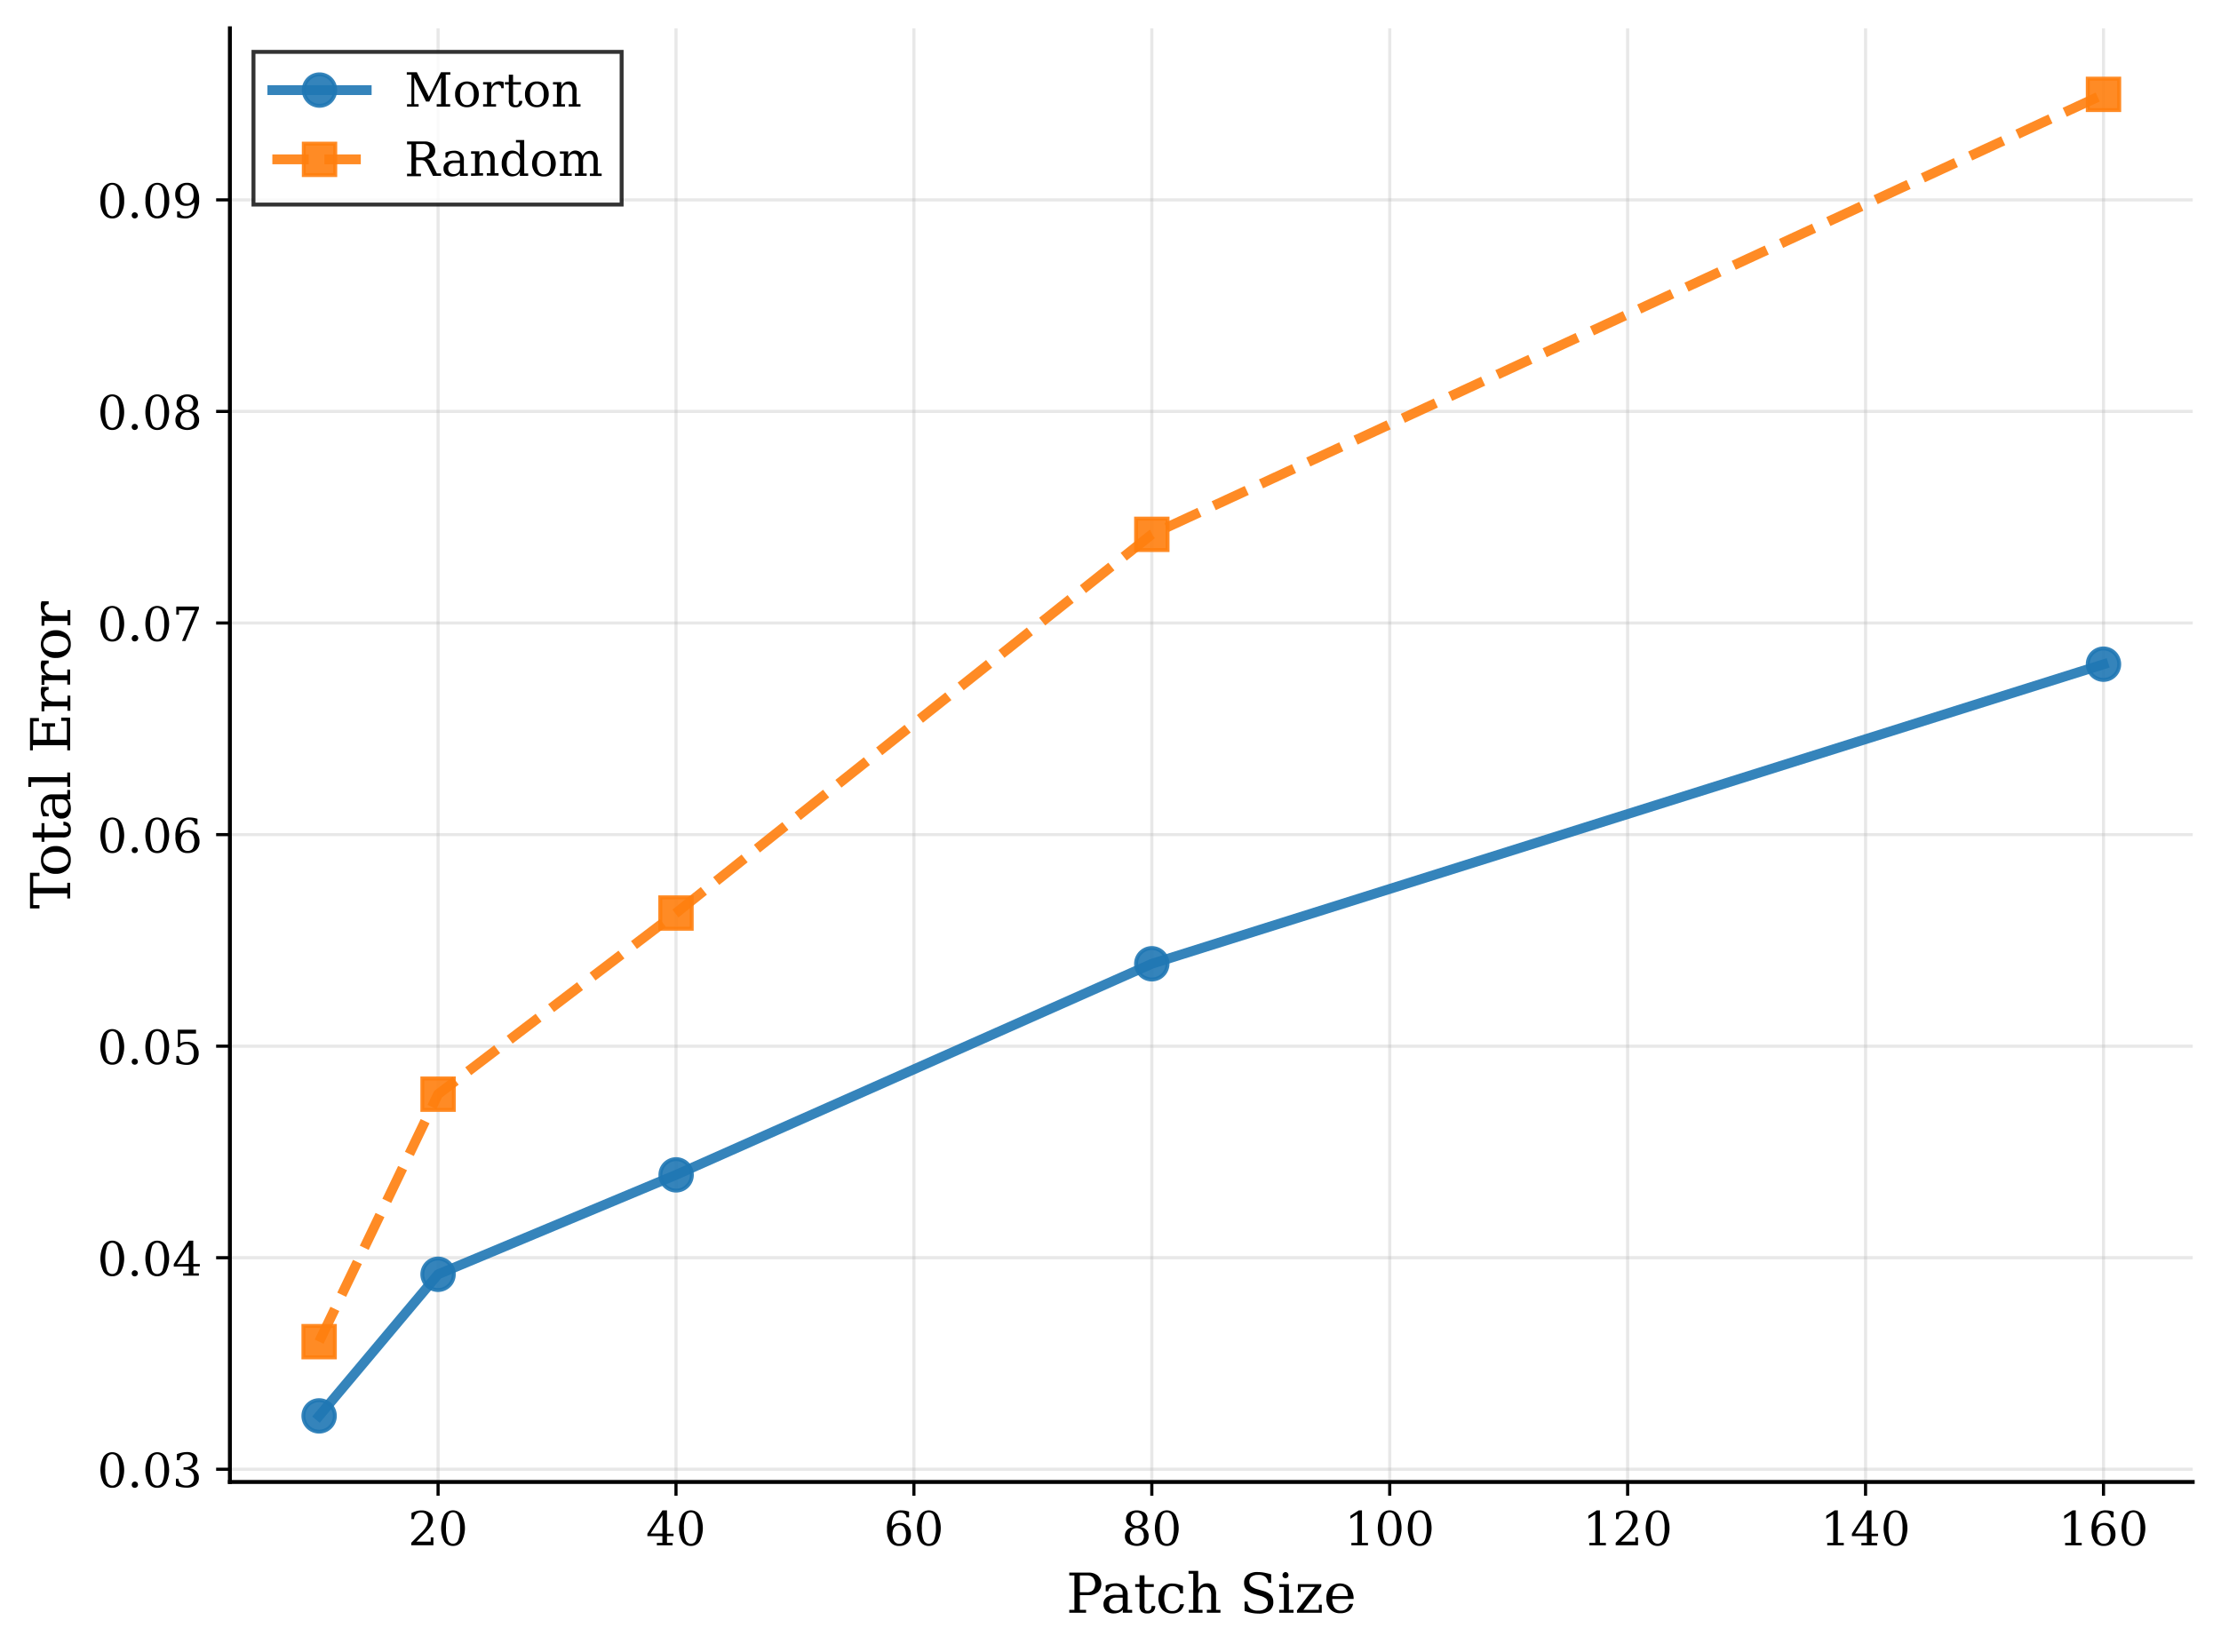 <svg id="Calque_1" data-name="Calque 1" xmlns="http://www.w3.org/2000/svg" xmlns:xlink="http://www.w3.org/1999/xlink" viewBox="0 0 564.98 420.45"><defs><clipPath id="clip-path"><rect x="58.48" y="7.2" width="499.3" height="369.88" style="fill:none"/></clipPath><clipPath id="clip-path-17"><rect x="72.18" y="351.27" width="18" height="18" style="fill:none"/></clipPath><clipPath id="clip-path-18"><rect x="102.44" y="315.24" width="18" height="18" style="fill:none"/></clipPath><clipPath id="clip-path-19"><rect x="162.96" y="289.94" width="18" height="18" style="fill:none"/></clipPath><clipPath id="clip-path-20"><rect x="284" y="236.23" width="18" height="18" style="fill:none"/></clipPath><clipPath id="clip-path-21"><rect x="526.09" y="160.02" width="18" height="18" style="fill:none"/></clipPath><clipPath id="clip-path-23"><rect x="72.18" y="332.38" width="18" height="18" style="fill:none"/></clipPath><clipPath id="clip-path-24"><rect x="102.44" y="269.41" width="18" height="18" style="fill:none"/></clipPath><clipPath id="clip-path-25"><rect x="162.96" y="223.32" width="18" height="18" style="fill:none"/></clipPath><clipPath id="clip-path-26"><rect x="284" y="126.96" width="18" height="18" style="fill:none"/></clipPath><clipPath id="clip-path-27"><rect x="526.09" y="15.01" width="18" height="18" style="fill:none"/></clipPath></defs><rect width="564.98" height="420.45" style="fill:#fff"/><rect x="58.48" y="7.2" width="499.3" height="369.88" style="fill:#fff"/><g style="clip-path:url(#clip-path)"><line x1="111.44" y1="377.08" x2="111.44" y2="7.2" style="fill:none;stroke:#b0b0b0;stroke-linecap:square;stroke-linejoin:round;stroke-width:0.8px;opacity:0.3"/></g><line x1="111.44" y1="377.08" x2="111.44" y2="380.58"/><line x1="111.44" y1="377.08" x2="111.44" y2="380.58" style="fill:none;stroke:#000;stroke-linejoin:round;stroke-width:0.8px"/><path d="M105.33,386.54h-.66V385a6.75,6.75,0,0,1,1.26-.5,4.55,4.55,0,0,1,1.25-.18,3.33,3.33,0,0,1,2.16.66,2.21,2.21,0,0,1,.79,1.8c0,.86-.6,1.88-1.8,3.07l-.2.21-2.21,2.2h3.65v-1.08h.68v2h-5.64v-.63l2.65-2.65a6.71,6.71,0,0,0,1.25-1.61,3.39,3.39,0,0,0,.39-1.55,2,2,0,0,0-.47-1.38,1.61,1.61,0,0,0-1.26-.5,1.83,1.83,0,0,0-1.3.42A1.8,1.8,0,0,0,105.33,386.54Z"/><path d="M115.24,393.36a2.54,2.54,0,0,1-2.23-1.19,7.43,7.43,0,0,1,0-6.67,2.66,2.66,0,0,1,4.45,0,7.27,7.27,0,0,1,0,6.67A2.52,2.52,0,0,1,115.24,393.36Zm0-.56a1.44,1.44,0,0,0,1.35-1,7.66,7.66,0,0,0,.44-3,7.78,7.78,0,0,0-.44-3,1.45,1.45,0,0,0-1.35-1,1.43,1.43,0,0,0-1.34,1,7.59,7.59,0,0,0-.44,3,7.47,7.47,0,0,0,.44,3A1.42,1.42,0,0,0,115.24,392.8Z"/><g style="clip-path:url(#clip-path)"><line x1="171.96" y1="377.08" x2="171.96" y2="7.2" style="fill:none;stroke:#b0b0b0;stroke-linecap:square;stroke-linejoin:round;stroke-width:0.8px;opacity:0.3"/></g><line x1="171.96" y1="377.08" x2="171.96" y2="380.58"/><line x1="171.96" y1="377.08" x2="171.96" y2="380.58" style="fill:none;stroke:#000;stroke-linejoin:round;stroke-width:0.8px"/><path d="M171.09,393.2h-4v-.62h1.41v-1.72h-3.82v-.63l3.83-5.93h1.16v5.94h1.67v.62h-1.67v1.72h1.41Zm-2.58-3v-4.66l-3,4.66Z"/><path d="M175.77,393.36a2.55,2.55,0,0,1-2.24-1.19,7.43,7.43,0,0,1,0-6.67,2.67,2.67,0,0,1,4.46,0,7.35,7.35,0,0,1,0,6.67A2.54,2.54,0,0,1,175.77,393.36Zm0-.56a1.43,1.43,0,0,0,1.34-1,7.66,7.66,0,0,0,.44-3,7.78,7.78,0,0,0-.44-3,1.41,1.41,0,0,0-2.69,0,7.59,7.59,0,0,0-.44,3,7.47,7.47,0,0,0,.44,3A1.44,1.44,0,0,0,175.77,392.8Z"/><g style="clip-path:url(#clip-path)"><line x1="232.48" y1="377.08" x2="232.48" y2="7.2" style="fill:none;stroke:#b0b0b0;stroke-linecap:square;stroke-linejoin:round;stroke-width:0.8px;opacity:0.3"/></g><line x1="232.48" y1="377.08" x2="232.48" y2="380.58"/><line x1="232.48" y1="377.08" x2="232.48" y2="380.58" style="fill:none;stroke:#000;stroke-linejoin:round;stroke-width:0.8px"/><path d="M226.86,388.39a2.62,2.62,0,0,1,.9-.66,2.86,2.86,0,0,1,1.14-.21,2.71,2.71,0,0,1,2.06.79,3,3,0,0,1,.76,2.13,2.86,2.86,0,0,1-.82,2.13,3,3,0,0,1-2.18.79,2.63,2.63,0,0,1-2.28-1.09,5.34,5.34,0,0,1-.8-3.16,5.9,5.9,0,0,1,.94-3.55,3.11,3.11,0,0,1,2.66-1.26,8.43,8.43,0,0,1,1,.08,7.62,7.62,0,0,1,1,.27v1.44h-.66a1.31,1.31,0,0,0-.46-.9,1.52,1.52,0,0,0-1-.31,1.87,1.87,0,0,0-1.7.86A5,5,0,0,0,226.86,388.39Zm1.9,4.41a1.5,1.5,0,0,0,1.28-.6,3.7,3.7,0,0,0,0-3.5,1.5,1.5,0,0,0-1.28-.61,1.53,1.53,0,0,0-1.28.59,2.83,2.83,0,0,0-.43,1.69,3.07,3.07,0,0,0,.44,1.8A1.45,1.45,0,0,0,228.76,392.8Z"/><path d="M236.29,393.36a2.52,2.52,0,0,1-2.23-1.19,7.35,7.35,0,0,1,0-6.67,2.66,2.66,0,0,1,4.45,0,7.35,7.35,0,0,1,0,6.67A2.53,2.53,0,0,1,236.29,393.36Zm0-.56a1.43,1.43,0,0,0,1.34-1,7.63,7.63,0,0,0,.45-3,7.75,7.75,0,0,0-.45-3,1.41,1.41,0,0,0-2.69,0,7.59,7.59,0,0,0-.44,3,7.47,7.47,0,0,0,.44,3A1.44,1.44,0,0,0,236.29,392.8Z"/><g style="clip-path:url(#clip-path)"><line x1="293" y1="377.08" x2="293" y2="7.2" style="fill:none;stroke:#b0b0b0;stroke-linecap:square;stroke-linejoin:round;stroke-width:0.8px;opacity:0.3"/></g><line x1="293" y1="377.08" x2="293" y2="380.58"/><line x1="293" y1="377.08" x2="293" y2="380.58" style="fill:none;stroke:#000;stroke-linejoin:round;stroke-width:0.8px"/><path d="M290.08,388.55a2.46,2.46,0,0,1,1.54.73,2.16,2.16,0,0,1,.57,1.54,2.35,2.35,0,0,1-.78,1.88,4.11,4.11,0,0,1-4.47,0,2.32,2.32,0,0,1-.78-1.88,2.15,2.15,0,0,1,.56-1.54,2.47,2.47,0,0,1,1.56-.73,2.28,2.28,0,0,1-1.36-.67,1.88,1.88,0,0,1-.47-1.31,2.07,2.07,0,0,1,.72-1.66,3.58,3.58,0,0,1,4,0,2.07,2.07,0,0,1,.73,1.66,1.88,1.88,0,0,1-.48,1.31A2.31,2.31,0,0,1,290.08,388.55Zm.63-2a1.81,1.81,0,0,0-.41-1.25,1.66,1.66,0,0,0-2.25,0,1.76,1.76,0,0,0-.41,1.25,1.73,1.73,0,0,0,.41,1.25,1.66,1.66,0,0,0,2.25,0A1.78,1.78,0,0,0,290.71,386.57Zm.24,4.25a2.07,2.07,0,0,0-.47-1.46,1.9,1.9,0,0,0-2.61,0,2.5,2.5,0,0,0,0,2.92,1.9,1.9,0,0,0,2.61,0A2.09,2.09,0,0,0,291,390.82Z"/><path d="M296.81,393.36a2.52,2.52,0,0,1-2.23-1.19,7.35,7.35,0,0,1,0-6.67,2.66,2.66,0,0,1,4.45,0,7.35,7.35,0,0,1,0,6.67A2.53,2.53,0,0,1,296.81,393.36Zm0-.56a1.43,1.43,0,0,0,1.34-1,7.63,7.63,0,0,0,.45-3,7.75,7.75,0,0,0-.45-3,1.41,1.41,0,0,0-2.69,0,7.59,7.59,0,0,0-.44,3,7.47,7.47,0,0,0,.44,3A1.44,1.44,0,0,0,296.81,392.8Z"/><g style="clip-path:url(#clip-path)"><line x1="353.52" y1="377.08" x2="353.52" y2="7.2" style="fill:none;stroke:#b0b0b0;stroke-linecap:square;stroke-linejoin:round;stroke-width:0.8px;opacity:0.3"/></g><line x1="353.52" y1="377.08" x2="353.52" y2="380.58"/><line x1="353.52" y1="377.08" x2="353.52" y2="380.58" style="fill:none;stroke:#000;stroke-linejoin:round;stroke-width:0.8px"/><polygon points="343.76 393.2 343.76 392.58 345.29 392.58 345.29 385.31 343.52 386.45 343.52 385.68 345.66 384.3 346.46 384.3 346.46 392.58 347.99 392.58 347.99 393.2 343.76 393.2"/><path d="M353.51,393.36a2.54,2.54,0,0,1-2.23-1.19,7.43,7.43,0,0,1,0-6.67,2.66,2.66,0,0,1,4.45,0,7.35,7.35,0,0,1,0,6.67A2.53,2.53,0,0,1,353.51,393.36Zm0-.56a1.43,1.43,0,0,0,1.34-1,7.63,7.63,0,0,0,.45-3,7.75,7.75,0,0,0-.45-3,1.44,1.44,0,0,0-1.34-1,1.42,1.42,0,0,0-1.34,1,7.56,7.56,0,0,0-.45,3,7.44,7.44,0,0,0,.45,3A1.41,1.41,0,0,0,353.51,392.8Z"/><path d="M361.14,393.36a2.54,2.54,0,0,1-2.23-1.19,7.43,7.43,0,0,1,0-6.67,2.66,2.66,0,0,1,4.45,0,7.27,7.27,0,0,1,0,6.67A2.53,2.53,0,0,1,361.14,393.36Zm0-.56a1.44,1.44,0,0,0,1.35-1,7.85,7.85,0,0,0,.44-3,8,8,0,0,0-.44-3,1.45,1.45,0,0,0-1.35-1,1.43,1.43,0,0,0-1.34,1,7.56,7.56,0,0,0-.45,3,7.44,7.44,0,0,0,.45,3A1.42,1.42,0,0,0,361.14,392.8Z"/><g style="clip-path:url(#clip-path)"><line x1="414.04" y1="377.08" x2="414.04" y2="7.2" style="fill:none;stroke:#b0b0b0;stroke-linecap:square;stroke-linejoin:round;stroke-width:0.8px;opacity:0.3"/></g><line x1="414.04" y1="377.08" x2="414.04" y2="380.58"/><line x1="414.04" y1="377.08" x2="414.04" y2="380.58" style="fill:none;stroke:#000;stroke-linejoin:round;stroke-width:0.8px"/><polygon points="404.29 393.2 404.29 392.58 405.81 392.58 405.81 385.31 404.05 386.45 404.05 385.68 406.18 384.3 406.99 384.3 406.99 392.58 408.51 392.58 408.51 393.2 404.29 393.2"/><path d="M411.75,386.54h-.66V385a6.75,6.75,0,0,1,1.26-.5,4.55,4.55,0,0,1,1.25-.18,3.33,3.33,0,0,1,2.16.66,2.21,2.21,0,0,1,.79,1.8c0,.86-.6,1.88-1.8,3.07l-.2.21-2.21,2.2H416v-1.08h.68v2H411v-.63l2.65-2.65a6.71,6.71,0,0,0,1.25-1.61,3.38,3.38,0,0,0,.38-1.55,2,2,0,0,0-.46-1.38,1.64,1.64,0,0,0-1.26-.5,1.83,1.83,0,0,0-1.3.42A1.8,1.8,0,0,0,411.75,386.54Z"/><path d="M421.66,393.36a2.54,2.54,0,0,1-2.23-1.19,7.43,7.43,0,0,1,0-6.67,2.66,2.66,0,0,1,4.45,0,7.27,7.27,0,0,1,0,6.67A2.53,2.53,0,0,1,421.66,393.36Zm0-.56a1.44,1.44,0,0,0,1.35-1,7.85,7.85,0,0,0,.44-3,8,8,0,0,0-.44-3,1.45,1.45,0,0,0-1.35-1,1.43,1.43,0,0,0-1.34,1,7.56,7.56,0,0,0-.45,3,7.44,7.44,0,0,0,.45,3A1.42,1.42,0,0,0,421.66,392.8Z"/><g style="clip-path:url(#clip-path)"><line x1="474.56" y1="377.08" x2="474.56" y2="7.2" style="fill:none;stroke:#b0b0b0;stroke-linecap:square;stroke-linejoin:round;stroke-width:0.8px;opacity:0.3"/></g><line x1="474.56" y1="377.08" x2="474.56" y2="380.58"/><line x1="474.56" y1="377.08" x2="474.56" y2="380.58" style="fill:none;stroke:#000;stroke-linejoin:round;stroke-width:0.8px"/><polygon points="464.81 393.2 464.81 392.58 466.33 392.58 466.33 385.31 464.57 386.45 464.57 385.68 466.7 384.3 467.51 384.3 467.51 392.58 469.03 392.58 469.03 393.2 464.81 393.2"/><path d="M477.5,393.2h-4v-.62h1.4v-1.72h-3.81v-.63l3.83-5.93h1.16v5.94h1.67v.62H476.1v1.72h1.4Zm-2.58-3v-4.66l-3,4.66Z"/><path d="M482.18,393.36a2.54,2.54,0,0,1-2.23-1.19,7.43,7.43,0,0,1,0-6.67,2.66,2.66,0,0,1,4.45,0,7.27,7.27,0,0,1,0,6.67A2.52,2.52,0,0,1,482.18,393.36Zm0-.56a1.44,1.44,0,0,0,1.35-1,7.66,7.66,0,0,0,.44-3,7.78,7.78,0,0,0-.44-3,1.45,1.45,0,0,0-1.35-1,1.43,1.43,0,0,0-1.34,1,7.59,7.59,0,0,0-.44,3,7.47,7.47,0,0,0,.44,3A1.42,1.42,0,0,0,482.18,392.8Z"/><g style="clip-path:url(#clip-path)"><line x1="535.09" y1="377.08" x2="535.09" y2="7.2" style="fill:none;stroke:#b0b0b0;stroke-linecap:square;stroke-linejoin:round;stroke-width:0.8px;opacity:0.3"/></g><line x1="535.09" y1="377.08" x2="535.09" y2="380.58"/><line x1="535.09" y1="377.08" x2="535.09" y2="380.58" style="fill:none;stroke:#000;stroke-linejoin:round;stroke-width:0.8px"/><polygon points="525.33 393.2 525.33 392.58 526.85 392.58 526.85 385.31 525.09 386.45 525.09 385.68 527.23 384.3 528.03 384.3 528.03 392.58 529.55 392.58 529.55 393.2 525.33 393.2"/><path d="M533.27,388.39a2.82,2.82,0,0,1,.9-.66,2.93,2.93,0,0,1,1.14-.21,2.74,2.74,0,0,1,2.07.79,3,3,0,0,1,.75,2.13,2.85,2.85,0,0,1-.81,2.13,3,3,0,0,1-2.19.79,2.65,2.65,0,0,1-2.28-1.09,5.34,5.34,0,0,1-.79-3.16,5.83,5.83,0,0,1,.94-3.55,3.11,3.11,0,0,1,2.66-1.26,8.27,8.27,0,0,1,1,.08,7.38,7.38,0,0,1,1,.27v1.44H537a1.36,1.36,0,0,0-.46-.9,1.53,1.53,0,0,0-1-.31,1.86,1.86,0,0,0-1.7.86A4.9,4.9,0,0,0,533.27,388.39Zm1.91,4.41a1.49,1.49,0,0,0,1.27-.6,3.63,3.63,0,0,0,0-3.5,1.5,1.5,0,0,0-1.27-.61,1.52,1.52,0,0,0-1.28.59,2.83,2.83,0,0,0-.44,1.69,3.07,3.07,0,0,0,.45,1.8A1.45,1.45,0,0,0,535.18,392.8Z"/><path d="M542.7,393.36a2.54,2.54,0,0,1-2.23-1.19,7.43,7.43,0,0,1,0-6.67,2.66,2.66,0,0,1,4.45,0,7.27,7.27,0,0,1,0,6.67A2.52,2.52,0,0,1,542.7,393.36Zm0-.56a1.44,1.44,0,0,0,1.35-1,7.66,7.66,0,0,0,.44-3,7.78,7.78,0,0,0-.44-3,1.45,1.45,0,0,0-1.35-1,1.43,1.43,0,0,0-1.34,1,7.59,7.59,0,0,0-.44,3,7.47,7.47,0,0,0,.44,3A1.42,1.42,0,0,0,542.7,392.8Z"/><path d="M272,410.35v-.73h1.31v-8.75H272v-.73h4.84a3.64,3.64,0,0,1,2.42.78,2.91,2.91,0,0,1,0,4.19,3.59,3.59,0,0,1-2.42.77h-2.15v3.74h1.59v.73Zm2.69-5.2h1.81a2.1,2.1,0,0,0,1.55-.54,2.64,2.64,0,0,0,0-3.2,2.1,2.1,0,0,0-1.55-.54h-1.81Z"/><path d="M286.85,405.81v3.81H288v.73h-2.38v-.79a2.49,2.49,0,0,1-1,.74,3.61,3.61,0,0,1-1.28.23,2.82,2.82,0,0,1-1.93-.63,2.22,2.22,0,0,1-.7-1.74,2.06,2.06,0,0,1,.81-1.73,3.68,3.68,0,0,1,2.3-.63h1.76v-.51a1.62,1.62,0,0,0-.5-1.27,2,2,0,0,0-1.41-.46,1.85,1.85,0,0,0-1.19.35,1.44,1.44,0,0,0-.56,1h-.65v-1.47a8.68,8.68,0,0,1,1.28-.42,6.23,6.23,0,0,1,1.2-.14,3.24,3.24,0,0,1,2.3.76A2.83,2.83,0,0,1,286.85,405.81Zm-1.26,2.25v-1.54H284a2.07,2.07,0,0,0-1.4.41,1.57,1.57,0,0,0-.45,1.23,1.64,1.64,0,0,0,.46,1.21,1.73,1.73,0,0,0,1.26.44,1.65,1.65,0,0,0,1.75-1.75Z"/><path d="M289.88,403.81h-1.11v-.73h1.11v-2.25h1.26v2.25h2.36v.73h-2.36v4.62a2.36,2.36,0,0,0,.18,1.19.74.74,0,0,0,.66.25.86.86,0,0,0,.71-.29,1.71,1.71,0,0,0,.24-.94h.95a2,2,0,0,1-.54,1.44,2.17,2.17,0,0,1-1.47.45,2.07,2.07,0,0,1-1.54-.48,2.26,2.26,0,0,1-.45-1.62Z"/><path d="M301.19,408.16a3,3,0,0,1-1,1.77,3.07,3.07,0,0,1-2,.6,3.27,3.27,0,0,1-2.55-1,4.47,4.47,0,0,1,0-5.56,3.27,3.27,0,0,1,2.55-1.05,5.91,5.91,0,0,1,1.37.17,7.73,7.73,0,0,1,1.37.48v1.86h-.73a2.23,2.23,0,0,0-.63-1.39,2,2,0,0,0-1.37-.44,1.71,1.71,0,0,0-1.54.79,5.66,5.66,0,0,0,0,4.74,1.7,1.7,0,0,0,1.54.78,1.91,1.91,0,0,0,1.29-.42,2.27,2.27,0,0,0,.67-1.29Z"/><path d="M302.41,410.35v-.73h1.13v-9.19h-1.2v-.72h2.46v4.66a2.73,2.73,0,0,1,.9-1.11,2.24,2.24,0,0,1,1.3-.38,2.16,2.16,0,0,1,1.76.69,3.36,3.36,0,0,1,.58,2.16v3.89h1.12v.73H307v-.73h1.09v-3.5a3.42,3.42,0,0,0-.34-1.82,1.3,1.3,0,0,0-1.15-.49,1.58,1.58,0,0,0-1.34.64,3.1,3.1,0,0,0-.45,1.85v3.32h1.09v.73Z"/><path d="M316.6,409.86v-2.33h.79a2.16,2.16,0,0,0,.67,1.72,2.86,2.86,0,0,0,1.95.56,3,3,0,0,0,1.84-.47,1.7,1.7,0,0,0,.65-1.42,1.59,1.59,0,0,0-.39-1.13,4.29,4.29,0,0,0-1.63-.77l-1.34-.41a4.37,4.37,0,0,1-2.07-1.1,2.59,2.59,0,0,1-.59-1.82,2.42,2.42,0,0,1,.92-2A4.18,4.18,0,0,1,320,400a8.91,8.91,0,0,1,1.56.15,16.88,16.88,0,0,1,1.8.45v2.17h-.77a2.18,2.18,0,0,0-.73-1.55,2.86,2.86,0,0,0-1.83-.49,2.66,2.66,0,0,0-1.65.44,1.52,1.52,0,0,0-.56,1.28,1.55,1.55,0,0,0,.42,1.15,4.44,4.44,0,0,0,1.8.82l1.26.38a4.43,4.43,0,0,1,2,1.06,2.52,2.52,0,0,1,.6,1.74,2.66,2.66,0,0,1-.95,2.23,4.55,4.55,0,0,1-2.83.74,9.37,9.37,0,0,1-1.72-.17A9,9,0,0,1,316.6,409.86Z"/><path d="M327.86,409.62h1.19v.73H325.4v-.73h1.2v-5.81h-1.2v-.73h2.46Zm-1.61-8.79a.75.75,0,0,1,.22-.55A.8.8,0,0,1,327,400a.79.79,0,0,1,.54.24.76.76,0,0,1,.23.55.74.74,0,0,1-.22.54.73.73,0,0,1-.55.23.75.75,0,0,1-.56-.23A.7.7,0,0,1,326.25,400.83Z"/><polygon points="329.93 410.35 329.93 409.76 334.48 403.81 330.88 403.81 330.88 405.07 330.16 405.07 330.16 403.08 336.11 403.08 336.11 403.67 331.56 409.62 335.5 409.62 335.5 408.3 336.23 408.3 336.23 410.35 329.93 410.35"/><path d="M342.85,406.12a3.27,3.27,0,0,0-.54-1.92,1.72,1.72,0,0,0-1.42-.64,1.65,1.65,0,0,0-1.37.65,3.65,3.65,0,0,0-.6,1.91Zm1.49.73h-5.42v0a3.76,3.76,0,0,0,.55,2.23,1.88,1.88,0,0,0,1.63.74,2.09,2.09,0,0,0,1.36-.43,2.31,2.31,0,0,0,.74-1.29h1a3,3,0,0,1-1.1,1.79,3.6,3.6,0,0,1-2.13.59,3.29,3.29,0,0,1-2.56-1,3.91,3.91,0,0,1-1-2.78,4,4,0,0,1,.95-2.78,3.56,3.56,0,0,1,5,0A4.49,4.49,0,0,1,344.34,406.85Z"/><g style="clip-path:url(#clip-path)"><line x1="58.48" y1="373.85" x2="557.78" y2="373.85" style="fill:none;stroke:#b0b0b0;stroke-linecap:square;stroke-linejoin:round;stroke-width:0.8px;opacity:0.3"/></g><line x1="58.48" y1="373.85" x2="54.98" y2="373.85"/><line x1="58.48" y1="373.85" x2="54.98" y2="373.85" style="fill:none;stroke:#000;stroke-linejoin:round;stroke-width:0.8px"/><path d="M28.56,378.57a2.52,2.52,0,0,1-2.23-1.19,7.43,7.43,0,0,1,0-6.67,2.66,2.66,0,0,1,4.45,0,7.27,7.27,0,0,1,0,6.67A2.51,2.51,0,0,1,28.56,378.57Zm0-.56a1.44,1.44,0,0,0,1.35-1,7.82,7.82,0,0,0,.44-3,8,8,0,0,0-.44-3,1.45,1.45,0,0,0-1.35-1,1.43,1.43,0,0,0-1.34,1,7.56,7.56,0,0,0-.45,3,7.41,7.41,0,0,0,.45,3A1.42,1.42,0,0,0,28.56,378Z"/><path d="M33.51,377.8a.81.81,0,0,1,.21-.55.79.79,0,1,1,1.12,1.11.85.85,0,0,1-1.12,0A.78.78,0,0,1,33.51,377.8Z"/><path d="M40,378.57a2.52,2.52,0,0,1-2.23-1.19,7.43,7.43,0,0,1,0-6.67,2.66,2.66,0,0,1,4.45,0,7.35,7.35,0,0,1,0,6.67A2.51,2.51,0,0,1,40,378.57Zm0-.56a1.43,1.43,0,0,0,1.34-1,7.59,7.59,0,0,0,.45-3,7.75,7.75,0,0,0-.45-3,1.44,1.44,0,0,0-1.34-1,1.42,1.42,0,0,0-1.34,1,7.56,7.56,0,0,0-.45,3,7.41,7.41,0,0,0,.45,3A1.41,1.41,0,0,0,40,378Z"/><path d="M45,370a11.31,11.31,0,0,1,1.31-.4,6.36,6.36,0,0,1,1.19-.13,3.28,3.28,0,0,1,2,.55,2,2,0,0,1,.22,2.86,2.57,2.57,0,0,1-1.41.72,2.8,2.8,0,0,1,1.67.79,2.25,2.25,0,0,1,.6,1.62,2.23,2.23,0,0,1-.83,1.87,3.69,3.69,0,0,1-2.36.65,6.72,6.72,0,0,1-1.35-.14,5.92,5.92,0,0,1-1.29-.43v-1.71h.66a1.75,1.75,0,0,0,.56,1.29,2.21,2.21,0,0,0,1.44.43,1.91,1.91,0,0,0,1.42-.52,2,2,0,0,0,.51-1.43,2.11,2.11,0,0,0-.54-1.56,2.17,2.17,0,0,0-1.56-.52h-.55v-.6H47a2.4,2.4,0,0,0,1.54-.42,1.62,1.62,0,0,0,.51-1.29,1.57,1.57,0,0,0-.42-1.17,1.69,1.69,0,0,0-1.21-.41,1.86,1.86,0,0,0-1.24.38,1.67,1.67,0,0,0-.5,1.11H45Z"/><g style="clip-path:url(#clip-path)"><line x1="58.48" y1="320.02" x2="557.78" y2="320.02" style="fill:none;stroke:#b0b0b0;stroke-linecap:square;stroke-linejoin:round;stroke-width:0.8px;opacity:0.3"/></g><line x1="58.48" y1="320.02" x2="54.98" y2="320.02"/><line x1="58.48" y1="320.02" x2="54.98" y2="320.02" style="fill:none;stroke:#000;stroke-linejoin:round;stroke-width:0.8px"/><path d="M28.56,324.74a2.54,2.54,0,0,1-2.23-1.19,7.43,7.43,0,0,1,0-6.67,2.66,2.66,0,0,1,4.45,0,7.27,7.27,0,0,1,0,6.67A2.53,2.53,0,0,1,28.56,324.74Zm0-.57a1.43,1.43,0,0,0,1.35-1,10.28,10.28,0,0,0,0-5.95,1.46,1.46,0,0,0-1.35-1,1.44,1.44,0,0,0-1.34,1,10.06,10.06,0,0,0,0,5.95A1.41,1.41,0,0,0,28.56,324.17Z"/><path d="M33.51,324a.75.75,0,0,1,.78-.78.79.79,0,0,1,.78.78.8.8,0,0,1-1.35.55A.74.74,0,0,1,33.51,324Z"/><path d="M40,324.74a2.54,2.54,0,0,1-2.23-1.19,7.43,7.43,0,0,1,0-6.67,2.66,2.66,0,0,1,4.45,0,7.35,7.35,0,0,1,0,6.67A2.53,2.53,0,0,1,40,324.74Zm0-.57a1.42,1.42,0,0,0,1.34-1,10.06,10.06,0,0,0,0-5.95,1.45,1.45,0,0,0-1.34-1,1.43,1.43,0,0,0-1.34,1,10.06,10.06,0,0,0,0,5.95A1.4,1.4,0,0,0,40,324.17Z"/><path d="M50.59,324.58h-4V324H48v-1.72H44.2v-.63L48,315.68h1.16v5.94h1.67v.62H49.19V324h1.4Zm-2.58-3V317l-3,4.66Z"/><g style="clip-path:url(#clip-path)"><line x1="58.48" y1="266.19" x2="557.78" y2="266.19" style="fill:none;stroke:#b0b0b0;stroke-linecap:square;stroke-linejoin:round;stroke-width:0.8px;opacity:0.3"/></g><line x1="58.48" y1="266.19" x2="54.98" y2="266.19"/><line x1="58.48" y1="266.19" x2="54.98" y2="266.19" style="fill:none;stroke:#000;stroke-linejoin:round;stroke-width:0.8px"/><path d="M28.56,270.91a2.54,2.54,0,0,1-2.23-1.19,7.43,7.43,0,0,1,0-6.67,2.66,2.66,0,0,1,4.45,0,7.27,7.27,0,0,1,0,6.67A2.53,2.53,0,0,1,28.56,270.91Zm0-.57a1.43,1.43,0,0,0,1.35-1,10.28,10.28,0,0,0,0-5.95,1.46,1.46,0,0,0-1.35-1,1.44,1.44,0,0,0-1.34,1,10.06,10.06,0,0,0,0,5.95A1.41,1.41,0,0,0,28.56,270.34Z"/><path d="M33.51,270.14a.75.75,0,0,1,.78-.78.78.78,0,0,1,.55,1.33.82.82,0,0,1-1.12,0A.74.74,0,0,1,33.51,270.14Z"/><path d="M40,270.91a2.54,2.54,0,0,1-2.23-1.19,7.43,7.43,0,0,1,0-6.67,2.66,2.66,0,0,1,4.45,0,7.35,7.35,0,0,1,0,6.67A2.53,2.53,0,0,1,40,270.91Zm0-.57a1.42,1.42,0,0,0,1.34-1,10.06,10.06,0,0,0,0-5.95,1.45,1.45,0,0,0-1.34-1,1.43,1.43,0,0,0-1.34,1,10.06,10.06,0,0,0,0,5.95A1.4,1.4,0,0,0,40,270.34Z"/><path d="M49.86,262v1h-4v2.51a2.19,2.19,0,0,1,.71-.31,3.66,3.66,0,0,1,.91-.11,3.11,3.11,0,0,1,2.24.79,2.83,2.83,0,0,1,.82,2.14,2.8,2.8,0,0,1-.82,2.16,3.34,3.34,0,0,1-2.33.77,5.32,5.32,0,0,1-1.24-.15,5.43,5.43,0,0,1-1.29-.43v-1.7h.66a1.82,1.82,0,0,0,.52,1.28,1.94,1.94,0,0,0,1.35.43,1.7,1.7,0,0,0,1.41-.61A2.65,2.65,0,0,0,49.3,268a2.75,2.75,0,0,0-.49-1.74,1.74,1.74,0,0,0-1.43-.61,2.28,2.28,0,0,0-.94.19,2,2,0,0,0-.71.57h-.5V262Z"/><g style="clip-path:url(#clip-path)"><line x1="58.48" y1="212.36" x2="557.78" y2="212.36" style="fill:none;stroke:#b0b0b0;stroke-linecap:square;stroke-linejoin:round;stroke-width:0.8px;opacity:0.3"/></g><line x1="58.48" y1="212.36" x2="54.98" y2="212.36"/><line x1="58.48" y1="212.36" x2="54.98" y2="212.36" style="fill:none;stroke:#000;stroke-linejoin:round;stroke-width:0.8px"/><path d="M28.56,217.07a2.53,2.53,0,0,1-2.23-1.18,7.46,7.46,0,0,1,0-6.68,2.66,2.66,0,0,1,4.45,0,7.29,7.29,0,0,1,0,6.68A2.52,2.52,0,0,1,28.56,217.07Zm0-.56a1.43,1.43,0,0,0,1.35-1,10.31,10.31,0,0,0,0-6,1.46,1.46,0,0,0-1.35-1,1.44,1.44,0,0,0-1.34,1,10.09,10.09,0,0,0,0,6A1.41,1.41,0,0,0,28.56,216.51Z"/><path d="M33.51,216.31a.79.79,0,0,1,1.33-.56.83.83,0,0,1,.23.56.81.81,0,0,1-1.35.55A.77.77,0,0,1,33.51,216.31Z"/><path d="M40,217.07a2.53,2.53,0,0,1-2.23-1.18,7.46,7.46,0,0,1,0-6.68,2.66,2.66,0,0,1,4.45,0,7.37,7.37,0,0,1,0,6.68A2.52,2.52,0,0,1,40,217.07Zm0-.56a1.42,1.42,0,0,0,1.34-1,10.09,10.09,0,0,0,0-6,1.45,1.45,0,0,0-1.34-1,1.43,1.43,0,0,0-1.34,1,10.09,10.09,0,0,0,0,6A1.4,1.4,0,0,0,40,216.51Z"/><path d="M45.84,212.11a2.68,2.68,0,0,1,.9-.66A3.09,3.09,0,0,1,50,212a3,3,0,0,1,.75,2.14,2.83,2.83,0,0,1-.81,2.12,3,3,0,0,1-2.19.79A2.65,2.65,0,0,1,45.42,216a5.33,5.33,0,0,1-.79-3.15,5.84,5.84,0,0,1,.94-3.56A3.11,3.11,0,0,1,48.23,208a6.61,6.61,0,0,1,1,.09,7.31,7.31,0,0,1,1,.26v1.44h-.66a1.4,1.4,0,0,0-.46-.9,1.59,1.59,0,0,0-1-.31,1.88,1.88,0,0,0-1.7.86A4.94,4.94,0,0,0,45.84,212.11Zm1.91,4.4a1.47,1.47,0,0,0,1.27-.6,3.61,3.61,0,0,0,0-3.49,1.47,1.47,0,0,0-1.27-.61,1.51,1.51,0,0,0-1.28.58,2.85,2.85,0,0,0-.44,1.7,3.07,3.07,0,0,0,.45,1.8A1.45,1.45,0,0,0,47.75,216.51Z"/><g style="clip-path:url(#clip-path)"><line x1="58.48" y1="158.52" x2="557.78" y2="158.52" style="fill:none;stroke:#b0b0b0;stroke-linecap:square;stroke-linejoin:round;stroke-width:0.8px;opacity:0.3"/></g><line x1="58.48" y1="158.52" x2="54.98" y2="158.52"/><line x1="58.48" y1="158.52" x2="54.98" y2="158.52" style="fill:none;stroke:#000;stroke-linejoin:round;stroke-width:0.8px"/><path d="M28.56,163.24a2.52,2.52,0,0,1-2.23-1.19,7.43,7.43,0,0,1,0-6.67,2.66,2.66,0,0,1,4.45,0,7.27,7.27,0,0,1,0,6.67A2.51,2.51,0,0,1,28.56,163.24Zm0-.56a1.44,1.44,0,0,0,1.35-1,7.82,7.82,0,0,0,.44-3,8,8,0,0,0-.44-3,1.45,1.45,0,0,0-1.35-1,1.43,1.43,0,0,0-1.34,1,7.56,7.56,0,0,0-.45,3,7.41,7.41,0,0,0,.45,3A1.42,1.42,0,0,0,28.56,162.68Z"/><path d="M33.51,162.47a.81.81,0,0,1,.21-.55A.79.79,0,1,1,34.84,163a.85.85,0,0,1-1.12,0A.78.78,0,0,1,33.51,162.47Z"/><path d="M40,163.24a2.52,2.52,0,0,1-2.23-1.19,7.43,7.43,0,0,1,0-6.67,2.66,2.66,0,0,1,4.45,0,7.35,7.35,0,0,1,0,6.67A2.51,2.51,0,0,1,40,163.24Zm0-.56a1.43,1.43,0,0,0,1.34-1,7.59,7.59,0,0,0,.45-3,7.75,7.75,0,0,0-.45-3,1.44,1.44,0,0,0-1.34-1,1.42,1.42,0,0,0-1.34,1,7.56,7.56,0,0,0-.45,3,7.41,7.41,0,0,0,.45,3A1.41,1.41,0,0,0,40,162.68Z"/><polygon points="50.59 154.94 47.17 163.09 46.3 163.09 49.56 155.3 45.52 155.3 45.52 156.38 44.84 156.38 44.84 154.34 50.59 154.34 50.59 154.94"/><g style="clip-path:url(#clip-path)"><line x1="58.48" y1="104.69" x2="557.78" y2="104.69" style="fill:none;stroke:#b0b0b0;stroke-linecap:square;stroke-linejoin:round;stroke-width:0.8px;opacity:0.3"/></g><line x1="58.48" y1="104.69" x2="54.98" y2="104.69"/><line x1="58.48" y1="104.69" x2="54.98" y2="104.69" style="fill:none;stroke:#000;stroke-linejoin:round;stroke-width:0.8px"/><path d="M28.56,109.41a2.54,2.54,0,0,1-2.23-1.19,7.43,7.43,0,0,1,0-6.67,2.66,2.66,0,0,1,4.45,0,7.27,7.27,0,0,1,0,6.67A2.53,2.53,0,0,1,28.56,109.41Zm0-.56a1.44,1.44,0,0,0,1.35-1,7.85,7.85,0,0,0,.44-3,8,8,0,0,0-.44-3,1.45,1.45,0,0,0-1.35-1,1.43,1.43,0,0,0-1.34,1,7.56,7.56,0,0,0-.45,3,7.44,7.44,0,0,0,.45,3A1.42,1.42,0,0,0,28.56,108.85Z"/><path d="M33.51,108.64a.81.81,0,0,1,.21-.55.79.79,0,0,1,1.35.55.8.8,0,0,1-1.35.55A.74.74,0,0,1,33.51,108.64Z"/><path d="M40,109.41a2.54,2.54,0,0,1-2.23-1.19,7.43,7.43,0,0,1,0-6.67,2.66,2.66,0,0,1,4.45,0,7.35,7.35,0,0,1,0,6.67A2.53,2.53,0,0,1,40,109.41Zm0-.56a1.43,1.43,0,0,0,1.34-1,7.63,7.63,0,0,0,.45-3,7.75,7.75,0,0,0-.45-3,1.44,1.44,0,0,0-1.34-1,1.42,1.42,0,0,0-1.34,1,7.56,7.56,0,0,0-.45,3,7.44,7.44,0,0,0,.45,3A1.41,1.41,0,0,0,40,108.85Z"/><path d="M48.54,104.6a2.49,2.49,0,0,1,1.55.73,2.19,2.19,0,0,1,.56,1.54,2.32,2.32,0,0,1-.78,1.88,4.1,4.1,0,0,1-4.46,0,2.29,2.29,0,0,1-.78-1.88,2.19,2.19,0,0,1,.55-1.54,2.49,2.49,0,0,1,1.56-.73,2.25,2.25,0,0,1-1.35-.67,1.83,1.83,0,0,1-.47-1.31,2.07,2.07,0,0,1,.72-1.66,3.57,3.57,0,0,1,4,0,2.08,2.08,0,0,1,.74,1.66,1.88,1.88,0,0,1-.48,1.31A2.34,2.34,0,0,1,48.54,104.6Zm.64-2a1.86,1.86,0,0,0-.41-1.25,1.49,1.49,0,0,0-1.13-.44,1.48,1.48,0,0,0-1.13.44,1.81,1.81,0,0,0-.4,1.25,1.77,1.77,0,0,0,.4,1.25,1.67,1.67,0,0,0,2.26,0A1.82,1.82,0,0,0,49.18,102.62Zm.24,4.25a2.12,2.12,0,0,0-.47-1.46,1.91,1.91,0,0,0-2.62,0,2.55,2.55,0,0,0,0,2.92,1.91,1.91,0,0,0,2.62,0A2.13,2.13,0,0,0,49.42,106.87Z"/><g style="clip-path:url(#clip-path)"><line x1="58.48" y1="50.86" x2="557.78" y2="50.86" style="fill:none;stroke:#b0b0b0;stroke-linecap:square;stroke-linejoin:round;stroke-width:0.8px;opacity:0.3"/></g><line x1="58.48" y1="50.86" x2="54.98" y2="50.86"/><line x1="58.48" y1="50.86" x2="54.98" y2="50.86" style="fill:none;stroke:#000;stroke-linejoin:round;stroke-width:0.8px"/><path d="M28.56,55.58a2.54,2.54,0,0,1-2.23-1.19,6,6,0,0,1-.79-3.34,6,6,0,0,1,.79-3.33,2.66,2.66,0,0,1,4.45,0,6,6,0,0,1,.81,3.33,6,6,0,0,1-.81,3.34A2.53,2.53,0,0,1,28.56,55.58Zm0-.57a1.43,1.43,0,0,0,1.35-1,7.88,7.88,0,0,0,.44-3,7.93,7.93,0,0,0-.44-3,1.46,1.46,0,0,0-1.35-1,1.44,1.44,0,0,0-1.34,1,7.51,7.51,0,0,0-.45,3,7.46,7.46,0,0,0,.45,3A1.41,1.41,0,0,0,28.56,55Z"/><path d="M33.51,54.81a.75.75,0,0,1,.78-.78.79.79,0,0,1,.78.78.8.8,0,0,1-1.35.55A.74.74,0,0,1,33.51,54.81Z"/><path d="M40,55.58a2.54,2.54,0,0,1-2.23-1.19A6,6,0,0,1,37,51.05a6,6,0,0,1,.79-3.33,2.66,2.66,0,0,1,4.45,0,6,6,0,0,1,.8,3.33,6,6,0,0,1-.8,3.34A2.53,2.53,0,0,1,40,55.58ZM40,55a1.42,1.42,0,0,0,1.34-1,7.65,7.65,0,0,0,.45-3,7.7,7.7,0,0,0-.45-3,1.45,1.45,0,0,0-1.34-1,1.43,1.43,0,0,0-1.34,1,7.51,7.51,0,0,0-.45,3,7.46,7.46,0,0,0,.45,3A1.4,1.4,0,0,0,40,55Z"/><path d="M47.53,47.09a1.47,1.47,0,0,0-1.27.62,2.87,2.87,0,0,0-.44,1.74,2.92,2.92,0,0,0,.44,1.75,1.45,1.45,0,0,0,1.27.6,1.49,1.49,0,0,0,1.28-.59,2.84,2.84,0,0,0,.44-1.69,3.22,3.22,0,0,0-.44-1.79A1.48,1.48,0,0,0,47.53,47.09Zm1.91,4.41a2.53,2.53,0,0,1-.91.66,3,3,0,0,1-1.14.21,2.68,2.68,0,0,1-2.06-.78,2.91,2.91,0,0,1-.75-2.14,2.82,2.82,0,0,1,.82-2.13,3,3,0,0,1,2.18-.8,2.65,2.65,0,0,1,2.28,1.1,5.39,5.39,0,0,1,.79,3.16,5.88,5.88,0,0,1-.94,3.55,3.13,3.13,0,0,1-2.66,1.25,6.73,6.73,0,0,1-1-.09,5.4,5.4,0,0,1-1-.25V53.79h.66a1.31,1.31,0,0,0,.45.91,1.5,1.5,0,0,0,1,.31,1.88,1.88,0,0,0,1.7-.85A5.28,5.28,0,0,0,49.44,51.5Z"/><polygon points="17.84 228.61 17.11 228.61 17.11 227.31 8.45 227.31 8.45 230.3 10.04 230.3 10.04 231.14 7.63 231.14 7.63 222.08 10.04 222.08 10.04 222.92 8.45 222.92 8.45 225.92 17.11 225.92 17.11 224.62 17.84 224.62 17.84 228.61"/><path d="M18,218.81a3.25,3.25,0,0,1-1,2.54,3.93,3.93,0,0,1-2.79,1,3.93,3.93,0,0,1-2.77-.95,3.33,3.33,0,0,1-1-2.56,3.27,3.27,0,0,1,1-2.55,3.9,3.9,0,0,1,2.77-1,3.93,3.93,0,0,1,2.79,1A3.26,3.26,0,0,1,18,218.81Zm-.66,0a1.7,1.7,0,0,0-.79-1.53,4.44,4.44,0,0,0-2.36-.52,4.44,4.44,0,0,0-2.36.52,1.71,1.71,0,0,0-.8,1.53,1.68,1.68,0,0,0,.8,1.52,4.35,4.35,0,0,0,2.36.52,4.35,4.35,0,0,0,2.36-.52A1.68,1.68,0,0,0,17.36,218.81Z"/><path d="M11.3,213.08v1.11h-.73v-1.11H8.32v-1.26h2.25v-2.37h.73v2.37h4.62a2.45,2.45,0,0,0,1.19-.18.74.74,0,0,0,.25-.66.83.83,0,0,0-.29-.71,1.69,1.69,0,0,0-.94-.24v-.95a2,2,0,0,1,1.44.54,2.09,2.09,0,0,1,.45,1.47,2.11,2.11,0,0,1-.47,1.54,2.29,2.29,0,0,1-1.63.45Z"/><path d="M13.3,202.13h3.81V201h.73v2.38h-.78a2.65,2.65,0,0,1,.74,1,3.55,3.55,0,0,1,.22,1.27,2.8,2.8,0,0,1-.63,1.93,2.18,2.18,0,0,1-1.73.7,2,2,0,0,1-1.74-.81,3.63,3.63,0,0,1-.63-2.29v-1.77h-.5a1.64,1.64,0,0,0-1.28.51,2,2,0,0,0-.46,1.41,1.94,1.94,0,0,0,.35,1.19,1.44,1.44,0,0,0,1,.56v.64H10.94a8.2,8.2,0,0,1-.42-1.27,5.6,5.6,0,0,1-.14-1.2,3.22,3.22,0,0,1,.75-2.3A2.85,2.85,0,0,1,13.3,202.13Zm2.26,1.26H14V205a2.13,2.13,0,0,0,.4,1.4,1.61,1.61,0,0,0,1.24.44,1.57,1.57,0,0,0,1.2-.46,1.94,1.94,0,0,0,0-2.52A1.72,1.72,0,0,0,15.56,203.39Z"/><polygon points="17.11 197.75 17.11 196.56 17.84 196.56 17.84 200.22 17.11 200.22 17.11 199.01 7.93 199.01 7.93 200.22 7.2 200.22 7.2 197.75 17.11 197.75"/><polygon points="17.84 190.92 17.11 190.92 17.11 189.62 8.36 189.62 8.36 190.92 7.63 190.92 7.63 182.7 9.9 182.7 9.9 183.54 8.47 183.54 8.47 188.23 11.89 188.23 11.89 184.88 10.62 184.88 10.62 184.04 14.01 184.04 14.01 184.88 12.73 184.88 12.73 188.23 17 188.23 17 183.43 15.57 183.43 15.57 182.59 17.84 182.59 17.84 190.92"/><path d="M10.56,174.78h1.82v.72a1.31,1.31,0,0,0-.81.3,1.12,1.12,0,0,0-.27.78A1.74,1.74,0,0,0,12,178a2.92,2.92,0,0,0,1.84.49h3.32V177h.73v3.85h-.73v-1.13H11.29V181h-.72V178.5h1.29a2.63,2.63,0,0,1-1.12-.94,2.69,2.69,0,0,1-.36-1.43c0-.19,0-.42,0-.64A7.2,7.2,0,0,1,10.56,174.78Z"/><path d="M10.56,168.08h1.82v.73a1.31,1.31,0,0,0-.81.3,1.1,1.1,0,0,0-.27.78,1.74,1.74,0,0,0,.65,1.43,3,3,0,0,0,1.84.49h3.32v-1.46h.73v3.85h-.73v-1.13H11.29v1.2h-.72v-2.46h1.29a2.63,2.63,0,0,1-1.12-.94,2.69,2.69,0,0,1-.36-1.43c0-.19,0-.42,0-.64S10.5,168.34,10.56,168.08Z"/><path d="M18,163.87a3.29,3.29,0,0,1-1,2.55,4,4,0,0,1-2.79,1,3.89,3.89,0,0,1-2.77-.95,3.63,3.63,0,0,1,0-5.11,3.94,3.94,0,0,1,2.77-1,4,4,0,0,1,2.79,1A3.29,3.29,0,0,1,18,163.87Zm-.66,0a1.72,1.72,0,0,0-.79-1.53,4.54,4.54,0,0,0-2.36-.51,4.54,4.54,0,0,0-2.36.51,1.86,1.86,0,0,0,0,3.06,4.35,4.35,0,0,0,2.36.51,4.35,4.35,0,0,0,2.36-.51A1.7,1.7,0,0,0,17.36,163.87Z"/><path d="M10.56,153h1.82v.73a1.31,1.31,0,0,0-.81.3,1.1,1.1,0,0,0-.27.78A1.74,1.74,0,0,0,12,156.2a3,3,0,0,0,1.84.49h3.32v-1.46h.73v3.85h-.73V158H11.29v1.2h-.72v-2.46h1.29a2.63,2.63,0,0,1-1.12-.94,2.69,2.69,0,0,1-.36-1.43c0-.19,0-.42,0-.64S10.5,153.22,10.56,153Z"/><g style="clip-path:url(#clip-path)"><polyline points="81.18 360.27 111.44 324.24 171.96 298.94 293 245.23 535.09 169.03" style="fill:none;stroke:#1f77b4;stroke-linecap:square;stroke-linejoin:round;stroke-width:2.5px;opacity:0.9"/><g style="clip-path:url(#clip-path-17)"><path d="M81.18,364.27a4,4,0,1,0-2.83-1.17A4,4,0,0,0,81.18,364.27Z" style="fill:#1f77b4;opacity:0.9"/><path d="M81.18,364.27a4,4,0,1,0-2.83-1.17A4,4,0,0,0,81.18,364.27Z" style="fill:none;stroke:#1f77b4;stroke-linejoin:round;opacity:0.9"/></g><g style="clip-path:url(#clip-path-18)"><path d="M111.44,328.24a4,4,0,1,0-2.83-1.17A4,4,0,0,0,111.44,328.24Z" style="fill:#1f77b4;opacity:0.9"/><path d="M111.44,328.24a4,4,0,1,0-2.83-1.17A4,4,0,0,0,111.44,328.24Z" style="fill:none;stroke:#1f77b4;stroke-linejoin:round;opacity:0.9"/></g><g style="clip-path:url(#clip-path-19)"><path d="M172,302.94a4,4,0,1,0-2.83-1.17A4,4,0,0,0,172,302.94Z" style="fill:#1f77b4;opacity:0.9"/><path d="M172,302.94a4,4,0,1,0-2.83-1.17A4,4,0,0,0,172,302.94Z" style="fill:none;stroke:#1f77b4;stroke-linejoin:round;opacity:0.9"/></g><g style="clip-path:url(#clip-path-20)"><path d="M293,249.23a4,4,0,1,0-2.83-1.17A4,4,0,0,0,293,249.23Z" style="fill:#1f77b4;opacity:0.9"/><path d="M293,249.23a4,4,0,1,0-2.83-1.17A4,4,0,0,0,293,249.23Z" style="fill:none;stroke:#1f77b4;stroke-linejoin:round;opacity:0.9"/></g><g style="clip-path:url(#clip-path-21)"><path d="M535.09,173a4,4,0,1,0-2.83-1.17A4,4,0,0,0,535.09,173Z" style="fill:#1f77b4;opacity:0.9"/><path d="M535.09,173a4,4,0,1,0-2.83-1.17A4,4,0,0,0,535.09,173Z" style="fill:none;stroke:#1f77b4;stroke-linejoin:round;opacity:0.9"/></g></g><g style="clip-path:url(#clip-path)"><polyline points="81.18 341.38 111.44 278.41 171.96 232.32 293 135.96 535.09 24.01" style="fill:none;stroke:#ff7f0e;stroke-linejoin:round;stroke-width:2.5px;stroke-dasharray:9.25,4;opacity:0.9"/><g style="clip-path:url(#clip-path-23)"><rect x="77.18" y="337.38" width="8" height="8" style="fill:#ff7f0e;opacity:0.9"/><rect x="77.18" y="337.38" width="8" height="8" style="fill:none;stroke:#ff7f0e;stroke-miterlimit:10;opacity:0.9"/></g><g style="clip-path:url(#clip-path-24)"><rect x="107.44" y="274.41" width="8" height="8" style="fill:#ff7f0e;opacity:0.9"/><rect x="107.44" y="274.41" width="8" height="8" style="fill:none;stroke:#ff7f0e;stroke-miterlimit:10;opacity:0.9"/></g><g style="clip-path:url(#clip-path-25)"><rect x="167.96" y="228.32" width="8" height="8" style="fill:#ff7f0e;opacity:0.9"/><rect x="167.96" y="228.32" width="8" height="8" style="fill:none;stroke:#ff7f0e;stroke-miterlimit:10;opacity:0.9"/></g><g style="clip-path:url(#clip-path-26)"><rect x="289" y="131.96" width="8" height="8" style="fill:#ff7f0e;opacity:0.9"/><rect x="289" y="131.96" width="8" height="8" style="fill:none;stroke:#ff7f0e;stroke-miterlimit:10;opacity:0.9"/></g><g style="clip-path:url(#clip-path-27)"><rect x="531.09" y="20.01" width="8" height="8" style="fill:#ff7f0e;opacity:0.9"/><rect x="531.09" y="20.01" width="8" height="8" style="fill:none;stroke:#ff7f0e;stroke-miterlimit:10;opacity:0.9"/></g></g><line x1="58.48" y1="377.08" x2="58.48" y2="7.2" style="fill:none;stroke:#000;stroke-linecap:square;stroke-miterlimit:10"/><line x1="58.48" y1="377.08" x2="557.78" y2="377.08" style="fill:none;stroke:#000;stroke-linecap:square;stroke-miterlimit:10"/><rect x="64.48" y="13.2" width="93.65" height="38.85" style="fill:#fff;opacity:0.8"/><rect x="64.48" y="13.2" width="93.65" height="38.85" style="fill:none;stroke:#000;stroke-miterlimit:10;opacity:0.8"/><polyline points="69.28 22.93 81.28 22.93 93.28 22.93" style="fill:none;stroke:#1f77b4;stroke-linecap:square;stroke-linejoin:round;stroke-width:2.5px;opacity:0.9"/><path d="M81.28,26.92a4,4,0,1,0-2.83-1.17A4,4,0,0,0,81.28,26.92Z" style="fill:#1f77b4;opacity:0.9"/><path d="M81.28,26.92a4,4,0,1,0-2.83-1.17A4,4,0,0,0,81.28,26.92Z" style="fill:none;stroke:#1f77b4;stroke-linejoin:round;opacity:0.9"/><polygon points="103.54 27.13 103.54 26.5 104.66 26.5 104.66 19 103.48 19 103.48 18.38 106.03 18.38 109.1 24.61 112.17 18.38 114.56 18.38 114.56 19 113.39 19 113.39 26.5 114.51 26.5 114.51 27.13 111.09 27.13 111.09 26.5 112.2 26.5 112.2 19.75 109.2 25.84 108.38 25.84 105.38 19.75 105.38 26.5 106.49 26.5 106.49 27.13 103.54 27.13"/><path d="M118.78,27.28a2.8,2.8,0,0,1-2.18-.89,3.38,3.38,0,0,1-.83-2.38,3.33,3.33,0,0,1,.82-2.38,3.11,3.11,0,0,1,4.38,0,3.38,3.38,0,0,1,.82,2.38,3.38,3.38,0,0,1-.82,2.38A2.84,2.84,0,0,1,118.78,27.28Zm0-.56a1.46,1.46,0,0,0,1.31-.69,3.77,3.77,0,0,0,.44-2,3.85,3.85,0,0,0-.44-2,1.59,1.59,0,0,0-2.62,0,3.75,3.75,0,0,0-.44,2,3.68,3.68,0,0,0,.44,2A1.46,1.46,0,0,0,118.78,26.72Z"/><path d="M128.13,20.89v1.56h-.62a1.1,1.1,0,0,0-.26-.7,1,1,0,0,0-.67-.23,1.48,1.48,0,0,0-1.22.55,2.55,2.55,0,0,0-.42,1.59V26.5h1.25v.62h-3.3V26.5h1v-5h-1V20.9h2.11V22a2.26,2.26,0,0,1,.8-1,2.39,2.39,0,0,1,1.23-.31,3.74,3.74,0,0,1,.55.05A5.29,5.29,0,0,1,128.13,20.89Z"/><path d="M129.43,21.52h-1V20.9h1V19h1.08V20.9h2v.62h-2v4a2,2,0,0,0,.15,1,.66.66,0,0,0,.57.22.73.73,0,0,0,.61-.26,1.43,1.43,0,0,0,.2-.8h.82a1.77,1.77,0,0,1-.47,1.24,1.84,1.84,0,0,1-1.26.38,1.77,1.77,0,0,1-1.32-.41,2,2,0,0,1-.38-1.39Z"/><path d="M136.57,27.28a2.81,2.81,0,0,1-2.19-.89,3.38,3.38,0,0,1-.83-2.38,3.38,3.38,0,0,1,.82-2.38,2.84,2.84,0,0,1,2.2-.9,2.81,2.81,0,0,1,2.18.9,3.38,3.38,0,0,1,.83,2.38,3.38,3.38,0,0,1-.83,2.38A2.8,2.8,0,0,1,136.57,27.28Zm0-.56a1.45,1.45,0,0,0,1.3-.69,3.76,3.76,0,0,0,.45-2,3.84,3.84,0,0,0-.45-2,1.58,1.58,0,0,0-2.61,0,3.75,3.75,0,0,0-.45,2,3.67,3.67,0,0,0,.45,2A1.45,1.45,0,0,0,136.57,26.72Z"/><path d="M140.67,27.12V26.5h1v-5h-1V20.9h2.11V22a2.38,2.38,0,0,1,.77-.95,1.94,1.94,0,0,1,1.12-.32,1.87,1.87,0,0,1,1.51.59,2.9,2.9,0,0,1,.49,1.85V26.5h1v.62h-3V26.5h.94v-3a3,3,0,0,0-.29-1.56,1.07,1.07,0,0,0-1-.43,1.33,1.33,0,0,0-1.15.55,2.68,2.68,0,0,0-.39,1.6V26.5h.94v.62Z"/><polyline points="69.28 40.55 81.28 40.55 93.28 40.55" style="fill:none;stroke:#ff7f0e;stroke-linejoin:round;stroke-width:2.5px;stroke-dasharray:9.25,4;opacity:0.9"/><rect x="77.28" y="36.55" width="8" height="8" style="fill:#ff7f0e;opacity:0.9"/><rect x="77.28" y="36.55" width="8" height="8" style="fill:none;stroke:#ff7f0e;stroke-miterlimit:10;opacity:0.9"/><path d="M105.85,40.06h1.72a1.84,1.84,0,0,0,1.31-3,1.81,1.81,0,0,0-1.31-.42h-1.72Zm2.78.35a1.82,1.82,0,0,1,.71.38,2.76,2.76,0,0,1,.53.74l1.27,2.6h1.07v.62h-2.07L108.77,42a3.09,3.09,0,0,0-.72-1,1.53,1.53,0,0,0-.9-.24h-1.3v3.45h1.23v.62h-3.54v-.62h1.12v-7.5h-1.12V36H108a3,3,0,0,1,2,.61,2.21,2.21,0,0,1,.7,1.73,1.93,1.93,0,0,1-.51,1.42A2.46,2.46,0,0,1,108.63,40.41Z"/><path d="M118,40.86v3.27h1v.62h-2v-.67a2.16,2.16,0,0,1-.83.63,3,3,0,0,1-1.09.2,2.42,2.42,0,0,1-1.66-.54,1.89,1.89,0,0,1-.6-1.49,1.76,1.76,0,0,1,.7-1.49,3.1,3.1,0,0,1,2-.54H117v-.43a1.41,1.41,0,0,0-.43-1.09,1.73,1.73,0,0,0-1.22-.4,1.67,1.67,0,0,0-1,.3,1.26,1.26,0,0,0-.48.86h-.55V38.83a8.17,8.17,0,0,1,1.09-.36,5.35,5.35,0,0,1,1-.12,2.73,2.73,0,0,1,2,.65A2.42,2.42,0,0,1,118,40.86ZM117,42.79V41.47h-1.39a1.77,1.77,0,0,0-1.2.35,1.58,1.58,0,0,0,0,2.09,1.45,1.45,0,0,0,1.08.38,1.49,1.49,0,0,0,1.08-.4A1.52,1.52,0,0,0,117,42.79Z"/><path d="M119.83,44.75v-.62h1v-5h-1v-.63h2.11v1.11a2.23,2.23,0,0,1,.77-1,2.14,2.14,0,0,1,2.62.26,2.86,2.86,0,0,1,.5,1.85v3.34h1v.62h-3v-.62h.94v-3a3,3,0,0,0-.29-1.56,1.1,1.1,0,0,0-1-.44,1.36,1.36,0,0,0-1.15.56,2.75,2.75,0,0,0-.38,1.59v2.85h.93v.62Z"/><path d="M132.28,41.94v-.61a2.83,2.83,0,0,0-.43-1.7,1.45,1.45,0,0,0-1.25-.6,1.42,1.42,0,0,0-1.26.66,3.52,3.52,0,0,0-.42,1.94,3.61,3.61,0,0,0,.42,2,1.42,1.42,0,0,0,1.26.66,1.47,1.47,0,0,0,1.25-.59A2.85,2.85,0,0,0,132.28,41.94Zm1.08,2.19h1v.62h-2.11v-1a2.09,2.09,0,0,1-.8.86,2.64,2.64,0,0,1-1.21.27,2.32,2.32,0,0,1-1.89-.9,3.71,3.71,0,0,1-.72-2.38,3.67,3.67,0,0,1,.72-2.36,2.34,2.34,0,0,1,1.89-.92,2.52,2.52,0,0,1,1.21.28,2.23,2.23,0,0,1,.8.86V36.25h-1v-.62h2.1Z"/><path d="M138.35,44.91a2.8,2.8,0,0,1-2.18-.89,3.86,3.86,0,0,1,0-4.77,3.11,3.11,0,0,1,4.38,0,3.84,3.84,0,0,1,0,4.77A2.81,2.81,0,0,1,138.35,44.91Zm0-.57a1.47,1.47,0,0,0,1.31-.68,3.8,3.8,0,0,0,.45-2,3.84,3.84,0,0,0-.45-2,1.47,1.47,0,0,0-1.31-.68,1.44,1.44,0,0,0-1.3.68,3.75,3.75,0,0,0-.45,2,3.71,3.71,0,0,0,.45,2A1.44,1.44,0,0,0,138.35,44.34Z"/><path d="M148.18,39.73a2.64,2.64,0,0,1,.79-1,1.92,1.92,0,0,1,1.13-.35,1.78,1.78,0,0,1,1.47.62,2.93,2.93,0,0,1,.48,1.82v3.34h1v.62h-3v-.62H151V40.91a2.5,2.5,0,0,0-.29-1.36,1.07,1.07,0,0,0-.93-.4,1.27,1.27,0,0,0-1.1.55,2.77,2.77,0,0,0-.37,1.58v2.85h.93v.62h-3v-.62h.94V40.87a2.36,2.36,0,0,0-.29-1.33,1.05,1.05,0,0,0-.92-.39,1.28,1.28,0,0,0-1.11.55,2.77,2.77,0,0,0-.37,1.58v2.85h.94v.62h-3v-.62h1v-5h-1v-.61h2.11v1.11a2.22,2.22,0,0,1,.76-1,1.77,1.77,0,0,1,1-.33,1.94,1.94,0,0,1,1.2.36A1.81,1.81,0,0,1,148.18,39.73Z"/></svg>